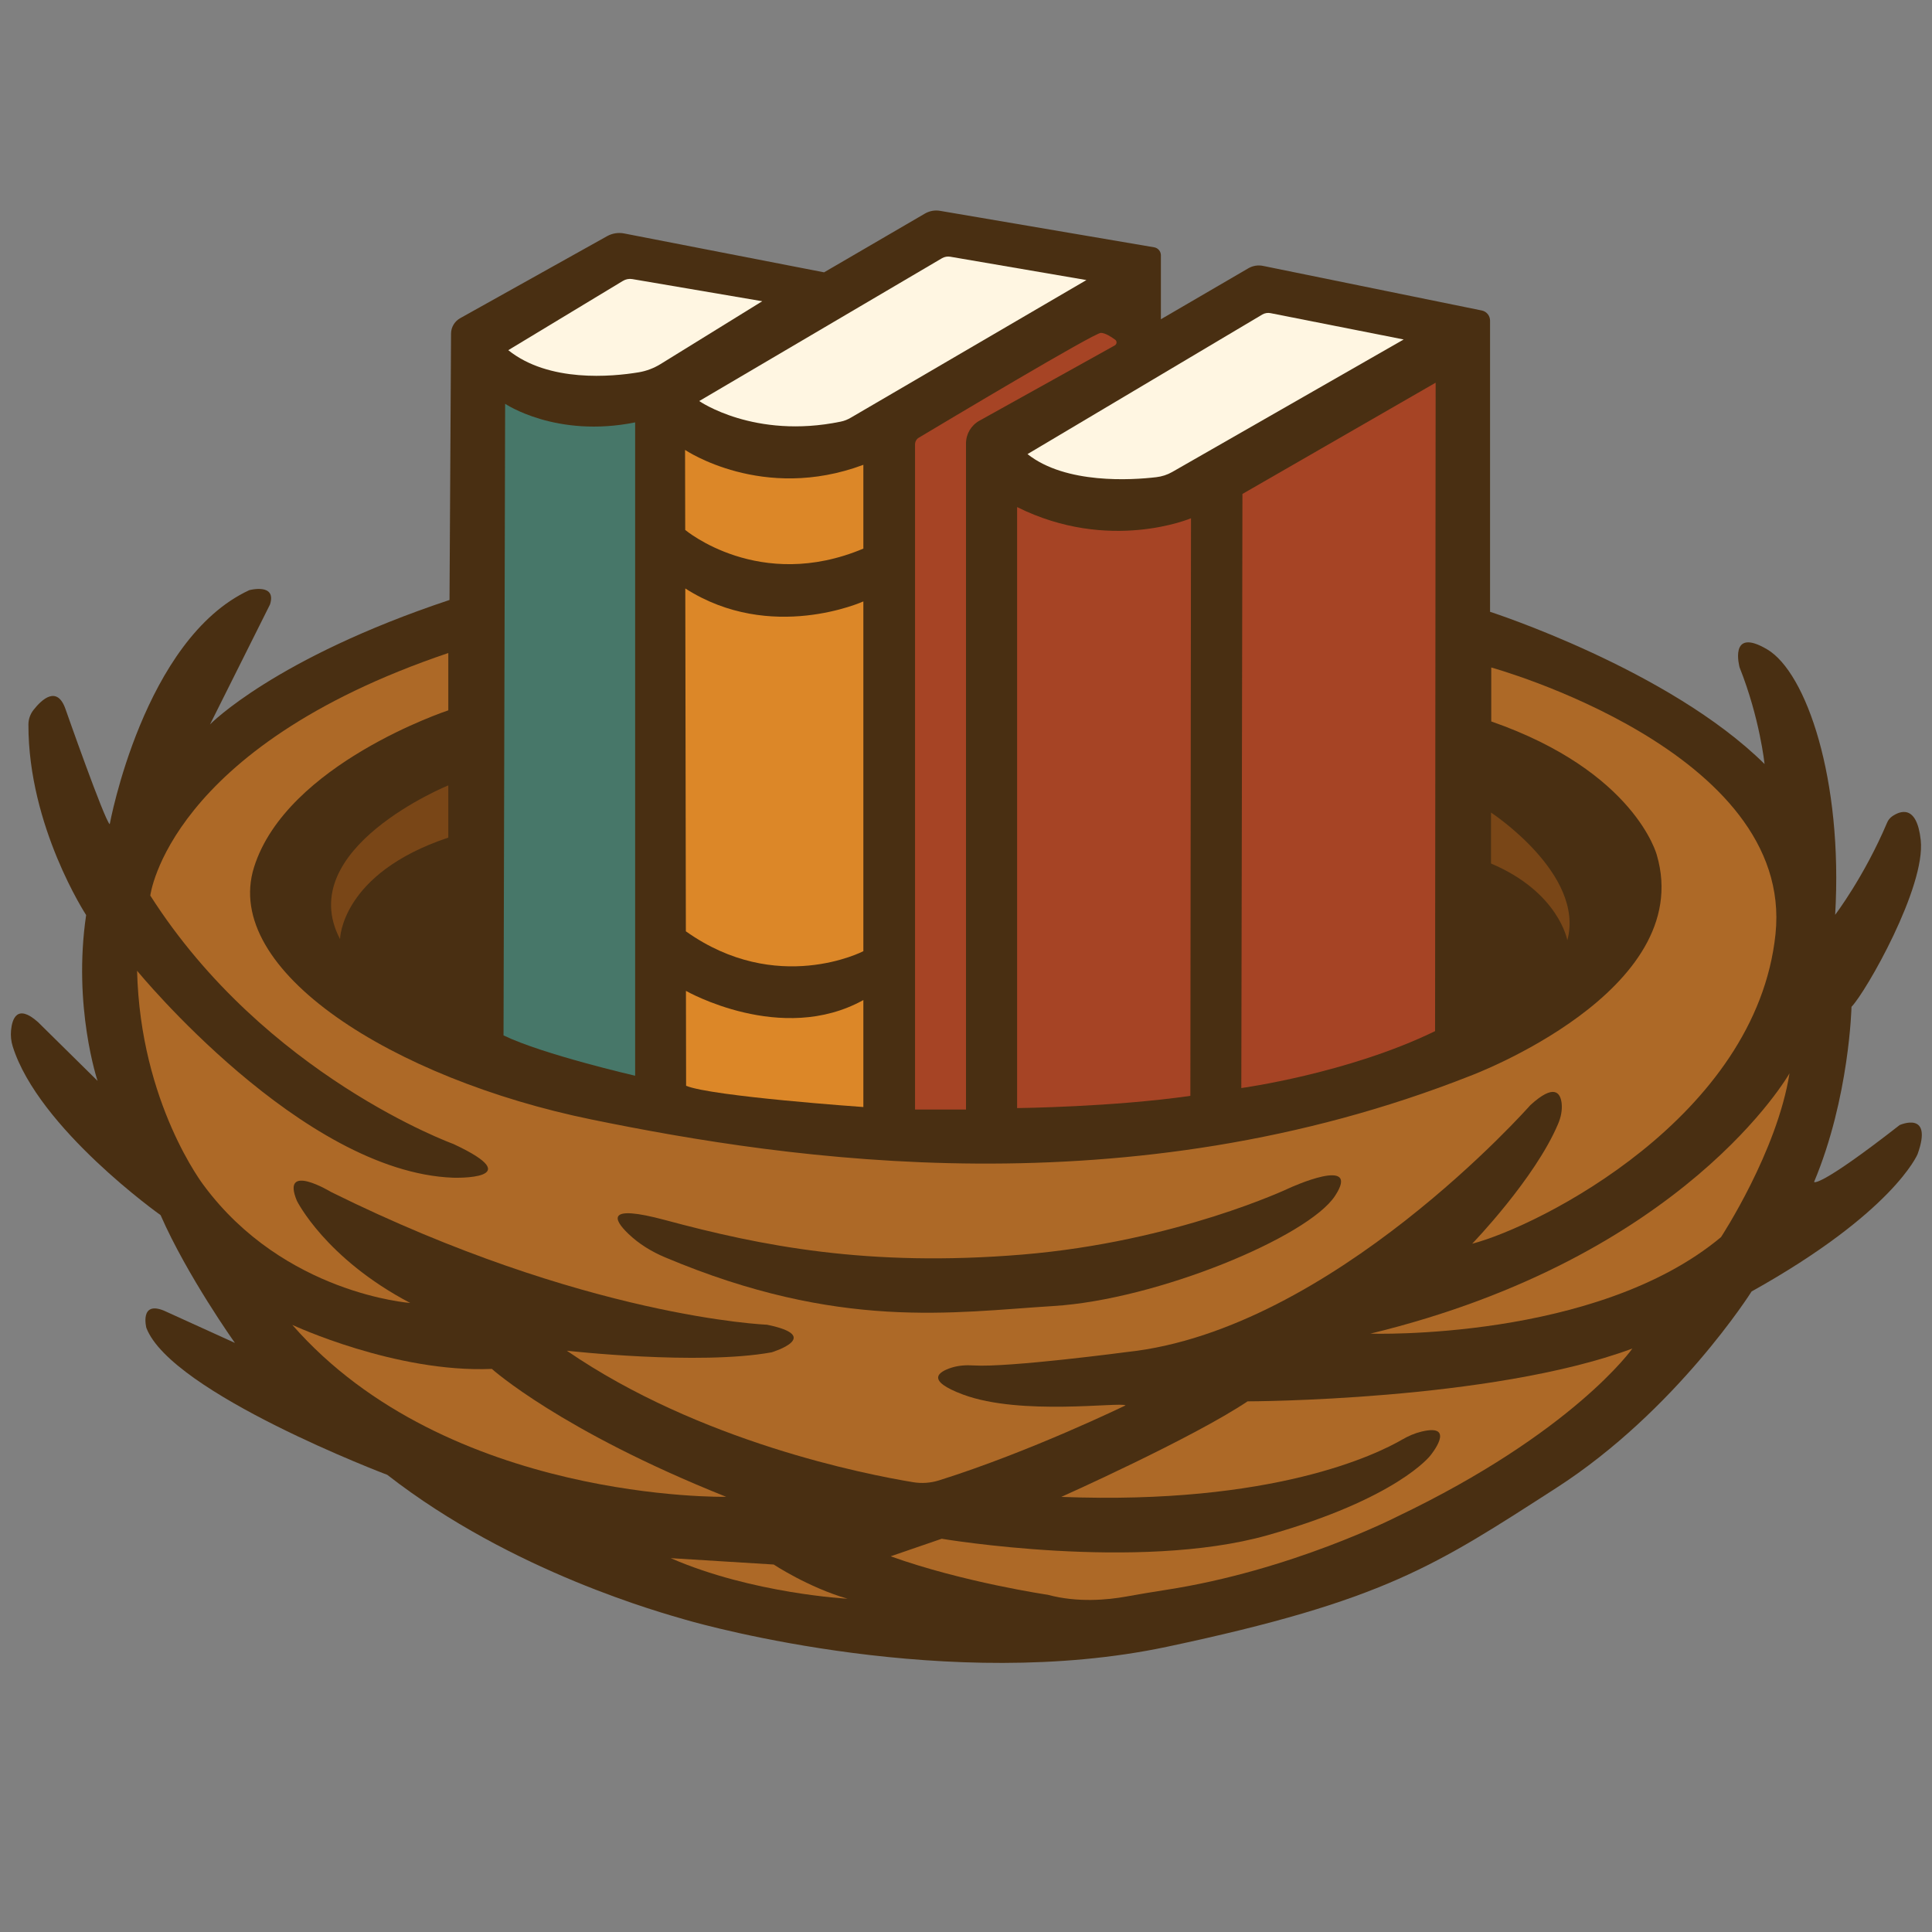 <?xml version="1.0" encoding="utf-8"?>
<!-- Generator: Adobe Illustrator 24.3.0, SVG Export Plug-In . SVG Version: 6.00 Build 0)  -->
<svg version="1.1" id="Layer_2" xmlns="http://www.w3.org/2000/svg" xmlns:xlink="http://www.w3.org/1999/xlink" x="0px" y="0px"
	 viewBox="0 0 240 240" style="enable-background:new 0 0 240 240;" xml:space="preserve">
<rect x="0" y="0" width="240" height="240" fill="#808080" stroke="none"/>
<style type="text/css">
	.st0{fill:#492F12;}
	.st1{fill:#477769;}
	.st2{fill:#DC8728;}
	.st3{fill:#A64425;}
	.st4{fill:#FFF6E2;}
	.st5{fill:#794617;}
	.st6{fill:#AD6927;}
</style>
<path class="st0" d="M55.84,74.53l0.19-33.08c0-0.8,0.44-1.53,1.13-1.92l18.25-10.19c0.64-0.36,1.4-0.48,2.12-0.34l24.84,4.83
	l12.53-7.3c0.57-0.33,1.23-0.45,1.87-0.34l26.6,4.53c0.48,0.08,0.84,0.5,0.84,0.99v7.95l10.86-6.33c0.55-0.32,1.2-0.43,1.83-0.3
	l27.17,5.54c0.6,0.12,1.03,0.65,1.03,1.26v36.17c0,0,22.24,7.17,34.1,18.91c0,0-0.59-5.7-3.1-12c0,0-1.42-5.11,3.43-2.24
	c4.85,2.87,9.43,16.15,8.44,32.97c0,0,3.61-4.74,6.45-11.44c0.13-0.32,0.35-0.59,0.63-0.79c0.94-0.65,3.05-1.57,3.55,2.94
	c0.64,5.84-6.82,18.89-8.6,20.72c0,0-0.25,11.27-4.65,21.76c0,0,0.49,0.84,10.63-7.07c0,0,4.2-1.88,2.23,3.61
	c0,0-2.97,7.22-20.62,17.06c0,0-9.33,14.8-24.3,24.43c-14.97,9.63-21.3,13.98-48.33,19.71s-57.1-2.57-59.8-3.36
	c-2.7-0.79-21.49-5.87-37.05-18c0,0-26.84-10.15-29.93-18.26c0,0-0.87-3.38,2.18-2.14l8.82,4.01c0,0-5.92-8.31-9.23-15.87
	c0,0-15.17-10.76-18.37-20.96c-0.2-0.63-0.27-1.31-0.21-1.97c0.13-1.42,0.73-3.37,3.33-1.07l7.42,7.32c0,0-3.1-9.23-1.42-20.6
	c0,0-7.2-11-7.17-23.67c0-0.66,0.23-1.3,0.64-1.82c1-1.27,2.94-3.13,3.99-0.03c0,0,4.81,13.71,5.47,14.24
	c0,0,4.22-23.01,17.34-29.08c0,0,3.43-0.92,2.57,1.78l-7.45,14.9C26.09,89.98,34.1,81.77,55.84,74.53z"/>
<path class="st1" d="M62.55,128.62l0.2-78.46c0,0,6.33,4.29,16.15,2.31v81.16C78.9,133.63,67.43,130.99,62.55,128.62z"/>
<path class="st2" d="M107.25,57.74v10.41c-12.92,5.44-22.13-2.32-22.13-2.32l-0.02-9.94C85.1,55.89,94.73,62.42,107.25,57.74z"/>
<path class="st2" d="M107.25,74.71v43.45c0,0-10.74,5.58-22.05-2.47L85.13,73.1C95.77,79.92,107.25,74.71,107.25,74.71z"/>
<path class="st2" d="M107.25,124.23v13.29c0,0-18.85-1.32-22.02-2.64l-0.02-11.79C85.21,123.09,97.09,129.87,107.25,124.23z"/>
<path class="st3" d="M113.67,137.83H120V55.09c0-1.18,0.64-2.26,1.67-2.83l16.81-9.35c0.27-0.15,0.3-0.53,0.05-0.71
	c-0.49-0.36-1.23-0.84-1.77-0.85c-0.8-0.02-19.42,11.11-22.62,13.02c-0.29,0.17-0.47,0.49-0.47,0.82V137.83z"/>
<path class="st3" d="M126.35,137.65c0,0,11.89-0.13,21.52-1.52l0.08-71.75c0,0-10.15,4.32-21.6-1.39V137.65z"/>
<path class="st3" d="M154.2,135.16c0,0,13.25-1.8,24.07-7.07l0.07-80.55l-24,13.82L154.2,135.16z"/>
<path class="st4" d="M78.55,34.67l16.14,2.75l-12.64,7.81c-0.83,0.51-1.75,0.86-2.71,1.02c-3.32,0.55-11.16,1.29-16.2-2.75
	l14.23-8.6C77.73,34.68,78.15,34.6,78.55,34.67z"/>
<path class="st4" d="M86.86,49.82c0,0,6.84,4.77,17.56,2.56c0.46-0.09,0.9-0.27,1.3-0.51l29.24-17.08l-16.92-2.9
	c-0.35-0.06-0.7,0.01-1.01,0.18L86.86,49.82z"/>
<path class="st4" d="M127.64,56.41l29.17-17.34c0.31-0.18,0.67-0.24,1.02-0.17l16.54,3.27l-28.75,16.46c-0.61,0.35-1.29,0.57-2,0.65
	C140.64,59.63,132.4,60.18,127.64,56.41z"/>
<path class="st5" d="M55.69,104.05v-6.49c0,0-19.34,7.88-13.45,19.1C42.24,116.66,42.34,108.51,55.69,104.05z"/>
<path class="st5" d="M185.22,100.94c0,0,11.7,7.66,9.48,15.87c0,0-1.05-5.98-9.48-9.54V100.94z"/>
<path class="st6" d="M185.25,89.62v-6.7c0,0,37.68,10.36,35.31,33.11s-29.37,36.3-37.68,38.47c0,0,7.78-8.05,10.67-14.88
	c0.35-0.82,0.54-1.71,0.44-2.6c-0.16-1.27-0.92-2.45-3.89,0.27c0,0-24.63,27.94-50.09,30.66c0,0-14.71,1.95-19.09,1.67
	c-0.91-0.06-1.83,0-2.7,0.27c-1.67,0.53-3.28,1.6,1.42,3.35c7.17,2.67,19.53,0.89,20.18,1.34c0,0-11.81,5.75-23.18,9.32
	c-1.05,0.33-2.15,0.4-3.23,0.22c-5.95-0.98-26.5-5.01-43-16.33c0,0,16.35,1.85,25.45,0.2c0,0,6.53-1.98-0.59-3.43
	c0,0-22.6-0.86-54.13-16.48c0,0-6.3-3.82-4.26,1.09c0,0,3.53,7.15,14.08,12.69c0,0-15.63-1.12-25.62-14.57c0,0-7.91-10.19-8.31-26.7
	c0,0,20.47,25.02,39.26,25.71c0,0,9.73,0.33,0.03-4.19c0,0-23.37-8.47-37.65-30.86c0,0,2.21-18.36,37.02-30.13v7.12
	c0,0-20.08,6.63-24.13,19.48s17.31,26.31,41.93,31.35s66.66,11.37,109.19-5.44c0,0,28.08-10.46,23.14-27.4
	C205.82,106.23,203.15,95.85,185.25,89.62z"/>
<path class="st0" d="M160.2,147.57c0,0,9-4.12,5.64,0.99c-3.36,5.11-22.12,12.89-34.98,13.68c-12.46,0.77-26.58,3.08-48.22-6.04
	c-1.69-0.71-3.27-1.67-4.59-2.94c-1.82-1.75-2.86-3.7,4.58-1.7c11.9,3.2,25.15,5.87,44.34,4.29
	C146.15,154.26,160.2,147.57,160.2,147.57z"/>
<path class="st6" d="M61.1,170.05c0,0,8.54,7.68,29.11,15.89c0,0-34.62,0.69-53.9-21.36C36.31,164.58,49.1,170.56,61.1,170.05z"/>
<path class="st6" d="M96.11,194.35c0,0,4.29,2.84,9.17,4.25c0,0-11.84-0.63-21.96-5.04L96.11,194.35z"/>
<path class="st6" d="M116.98,191.15c0,0,24.37,4.1,40.45-0.43c16.15-4.55,20.24-9.89,20.24-9.89s3.36-4.05-1.05-3
	c-0.85,0.2-1.66,0.55-2.42,0.99c-3.16,1.84-16.02,8.15-42.36,7.13c0,0,16.27-7.27,23.14-11.87c0,0,30.2-0.03,47.8-6.56
	c0,0-7.32,10.42-29.27,20.9c0,0-13.09,6.69-28.73,9.09c-1.65,0.25-3.3,0.54-4.94,0.83c-2.18,0.39-5.95,0.78-9.68-0.23
	c0,0-10.52-1.55-19.52-4.78L116.98,191.15z"/>
<path class="st6" d="M213.79,153.68c0,0,6.97-10.61,8.51-20.35c0,0-12.91,22.85-52.07,32.34
	C170.22,165.67,198.31,166.61,213.79,153.68z"/>
</svg>
